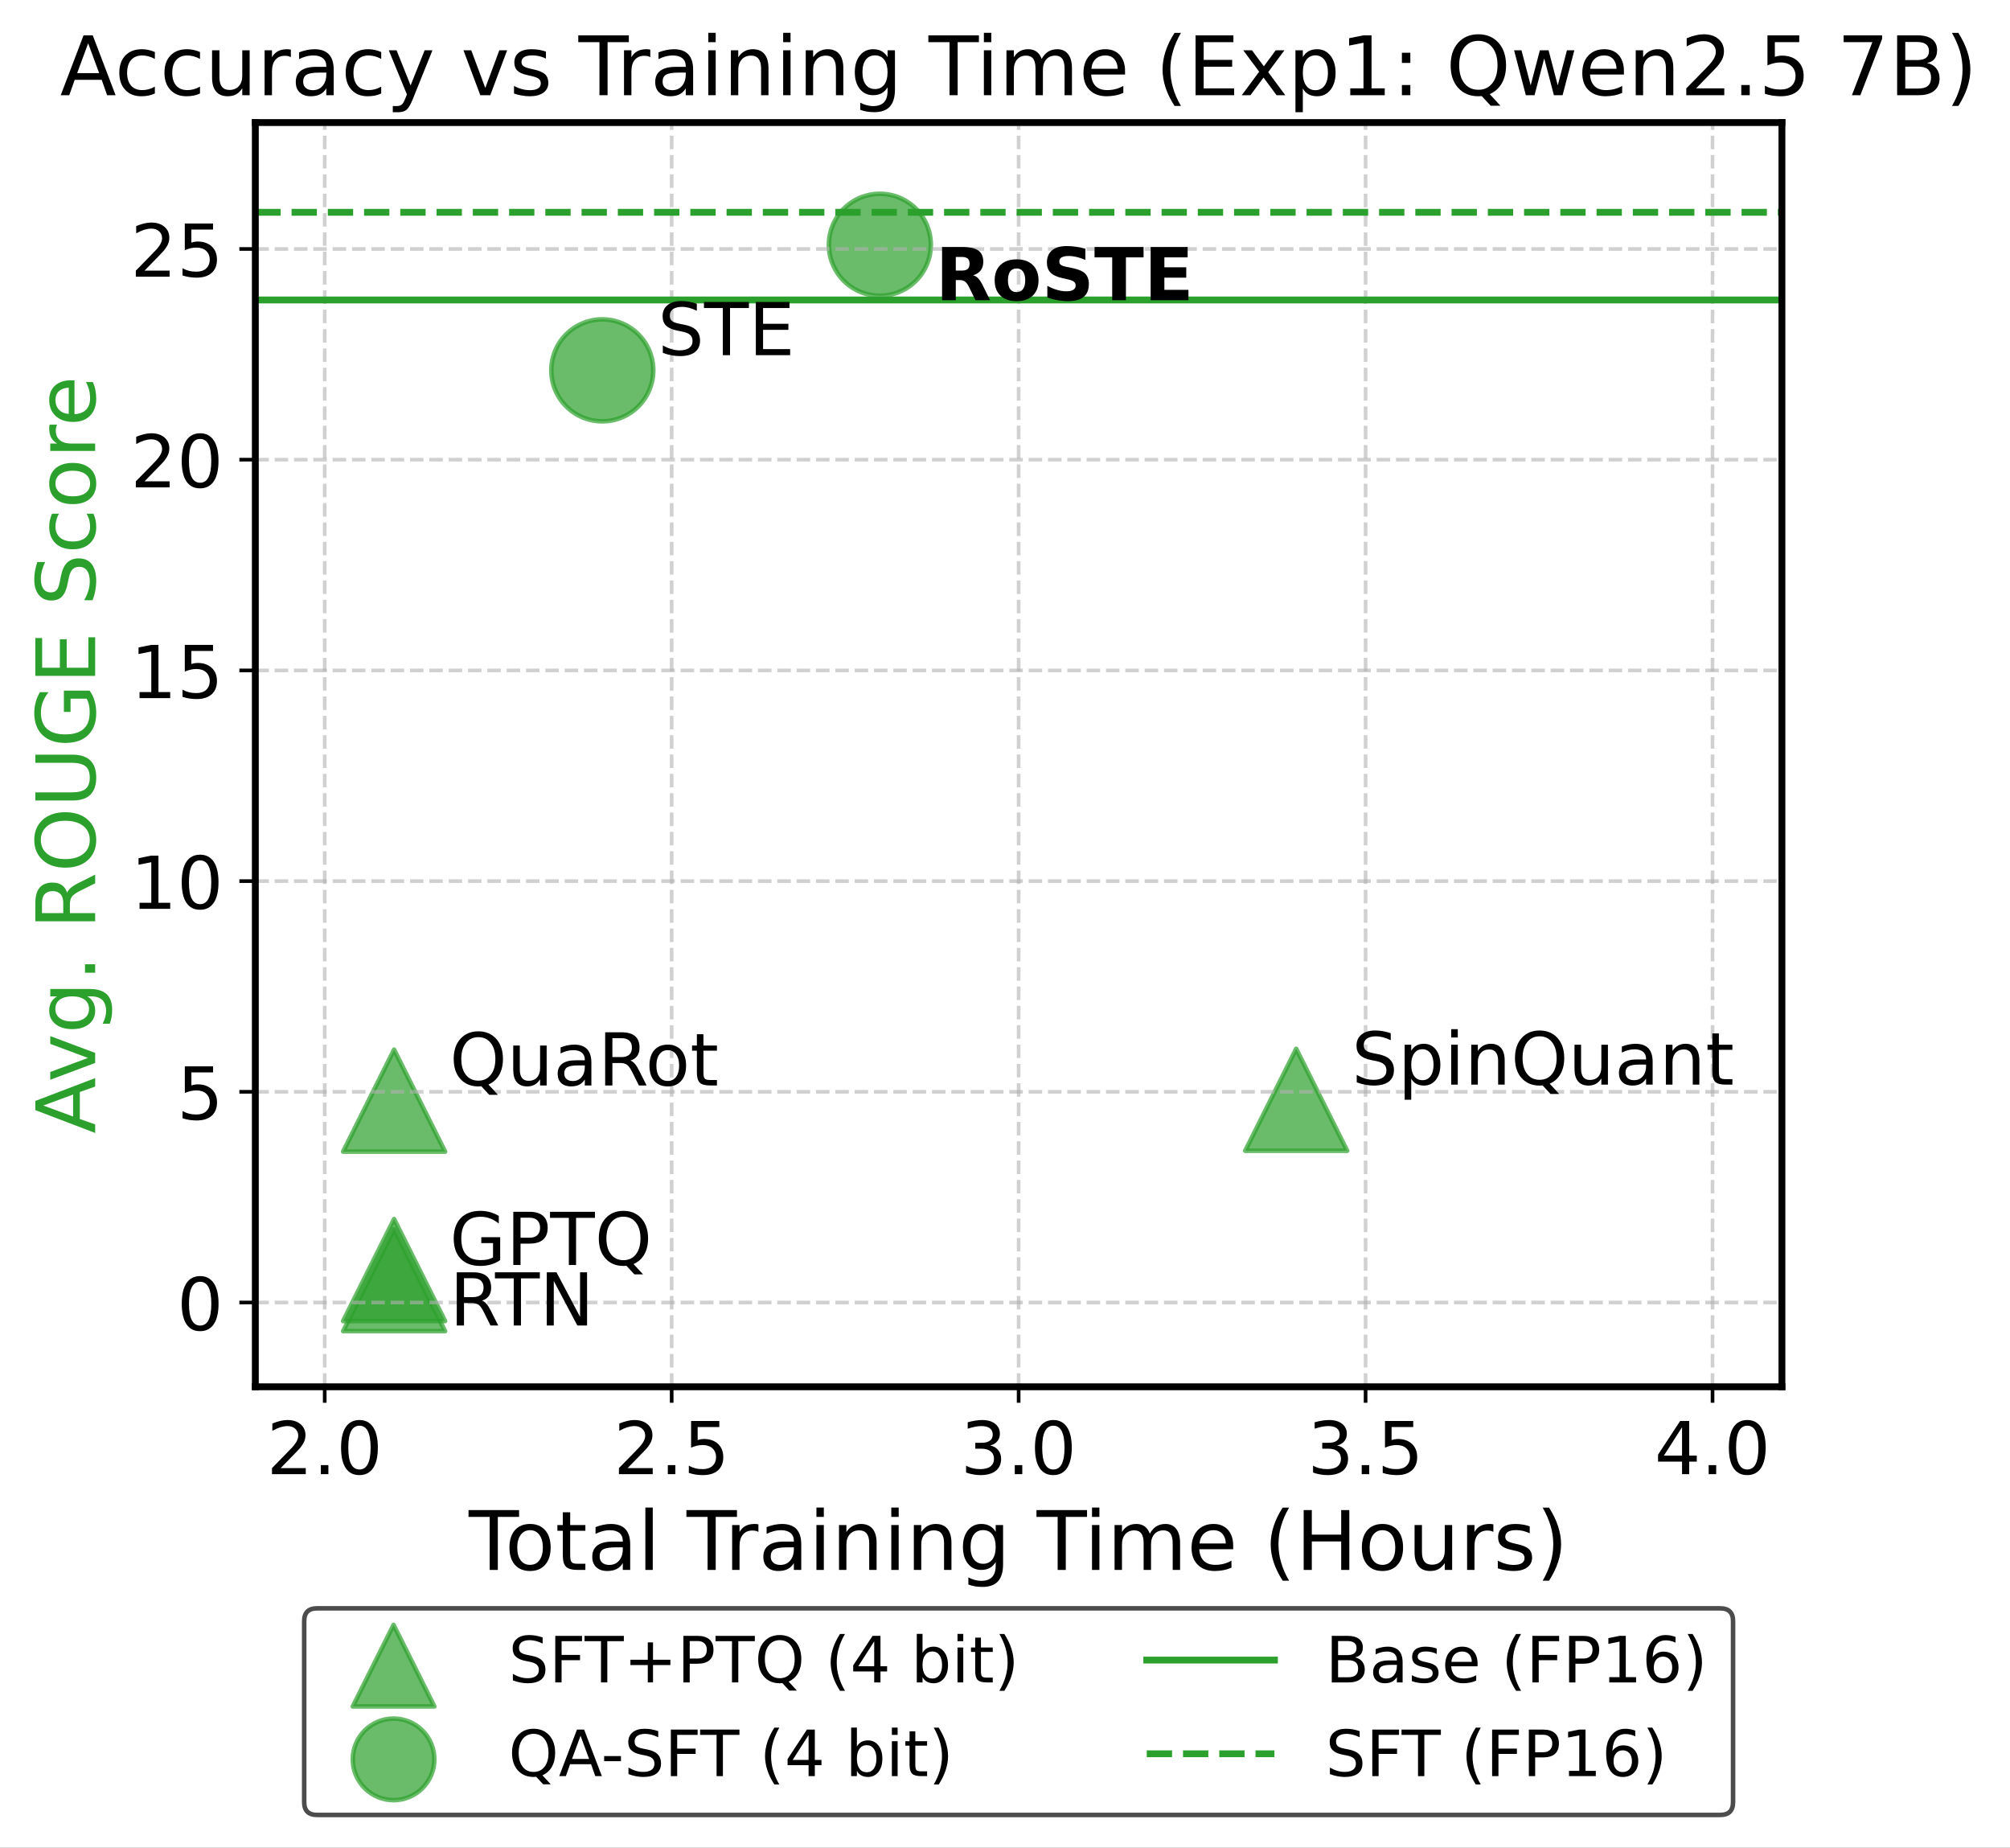 <svg xmlns="http://www.w3.org/2000/svg" xmlns:xlink="http://www.w3.org/1999/xlink" xmlns:inkscape="http://www.inkscape.org/namespaces/inkscape" version="1.1" width="440.816" height="405.146" viewBox="0 0 440.816 405.146">
<rect x="0" y="0" width="440.816" height="405.146" fill="#333333" stroke="none"/>
<defs>
<clipPath id="clip_0">
<path transform="matrix(1,0,0,-1,0,405.146)" d="M55.997 101.074H390.797V378.274H55.997Z"/>
</clipPath>
<clipPath id="clip_1">
<path transform="matrix(1,0,0,-1,0,405.146)" d="M55.997 101.074H390.797V378.274H55.997Z"/>
</clipPath>
<clipPath id="clip_2">
<path transform="matrix(1,0,0,-1,0,405.146)" d="M55.997 101.074H390.797V378.274H55.997Z"/>
</clipPath>
<clipPath id="clip_3">
<path transform="matrix(1,0,0,-1,0,405.146)" d="M55.997 101.074H390.797V378.274H55.997Z"/>
</clipPath>
<clipPath id="clip_4">
<path transform="matrix(1,0,0,-1,0,405.146)" d="M55.997 101.074H390.797V378.274H55.997Z"/>
</clipPath>
<clipPath id="clip_5">
<path transform="matrix(1,0,0,-1,0,405.146)" d="M55.997 101.074H390.797V378.274H55.997Z"/>
</clipPath>
<clipPath id="clip_6">
<path transform="matrix(1,0,0,-1,0,405.146)" d="M55.997 101.074H390.797V378.274H55.997Z"/>
</clipPath>
<g id="font_7_50">
<path transform="matrix(.001,0,0,.001,0,0)" d="M192 83H536V0H73V83C110 121 161 173 226 239 290 304 331 346 348 365 380 400 402 430 414 455 426 479 433 504 433 528 433 566 419 598 392 622 365 646 330 659 286 659 255 659 222 653 188 643 154 632 117 616 78 594V694C118 710 155 722 189 730 223 738 255 742 284 742 359 742 419 723 464 685 509 647 532 597 532 534 532 504 526 475 515 449 504 422 484 390 454 354 446 344 420 317 376 272 332 227 271 164 192 83Z"/>
</g>
<g id="font_7_46">
<path transform="matrix(.001,0,0,.001,0,0)" d="M107 124H210V0H107V124Z"/>
</g>
<g id="font_7_48">
<path transform="matrix(.001,0,0,.001,0,0)" d="M318 664C267 664 229 639 203 589 177 539 165 464 165 364 165 264 177 189 203 139 229 89 267 64 318 64 369 64 407 89 433 139 458 189 471 264 471 364 471 464 458 539 433 589 407 639 369 664 318 664ZM318 742C399 742 461 709 505 645 548 580 570 486 570 364 570 241 548 147 505 83 461 19 399-13 317-13 235-13 173 19 130 83 87 147 66 241 66 364 66 486 87 580 130 645 173 709 236 742 318 742Z"/>
</g>
<clipPath id="clip_8">
<path transform="matrix(1,0,0,-1,0,405.146)" d="M55.997 101.074H390.797V378.274H55.997Z"/>
</clipPath>
<g id="font_7_53">
<path transform="matrix(.001,0,0,.001,0,0)" d="M108 729H495V646H198V467C212 472 227 476 241 478 255 480 270 482 284 482 365 482 429 459 477 415 525 370 549 310 549 234 549 155 524 94 475 51 426 8 357-13 269-13 238-13 207-10 175-6 143-1 111 6 77 17V116C106 100 136 88 168 80 199 72 232 69 267 69 323 69 368 83 401 113 433 143 450 183 450 234 450 284 433 324 401 354 368 384 323 399 267 399 241 399 214 396 188 390 162 384 135 375 108 363V729Z"/>
</g>
<clipPath id="clip_9">
<path transform="matrix(1,0,0,-1,0,405.146)" d="M55.997 101.074H390.797V378.274H55.997Z"/>
</clipPath>
<g id="font_7_51">
<path transform="matrix(.001,0,0,.001,0,0)" d="M406 393C453 383 490 362 516 330 542 298 556 258 556 212 556 140 531 84 482 45 432 6 362-13 271-13 240-13 208-10 176-4 144 1 110 10 76 22V117C103 101 133 89 166 81 198 73 232 69 268 69 330 69 377 81 409 105 441 129 458 165 458 212 458 254 443 288 413 312 383 336 341 349 287 349H202V430H291C339 430 376 439 402 459 428 478 441 506 441 543 441 580 427 609 401 629 374 649 336 659 287 659 260 659 231 656 200 650 169 644 135 635 98 623V711C135 721 170 729 203 734 235 739 266 742 296 742 370 742 429 725 473 691 517 657 539 611 539 553 539 513 527 479 504 451 481 423 448 403 406 393Z"/>
</g>
<clipPath id="clip_10">
<path transform="matrix(1,0,0,-1,0,405.146)" d="M55.997 101.074H390.797V378.274H55.997Z"/>
</clipPath>
<clipPath id="clip_11">
<path transform="matrix(1,0,0,-1,0,405.146)" d="M55.997 101.074H390.797V378.274H55.997Z"/>
</clipPath>
<g id="font_7_52">
<path transform="matrix(.001,0,0,.001,0,0)" d="M378 643 129 254H378V643ZM352 729H476V254H580V172H476V0H378V172H49V267L352 729Z"/>
</g>
<g id="font_7_84">
<path transform="matrix(.001,0,0,.001,0,0)" d="M-2 729H614V646H355V0H256V646H-2V729Z"/>
</g>
<g id="font_7_111">
<path transform="matrix(.001,0,0,.001,0,0)" d="M306 484C258 484 220 465 192 427 164 389 150 338 150 273 150 207 163 156 191 118 219 80 257 62 306 62 354 62 392 80 420 118 448 156 462 207 462 273 462 337 448 389 420 427 392 465 354 484 306 484ZM306 560C384 560 445 534 490 484 534 433 557 363 557 273 557 183 534 113 490 63 445 12 384-13 306-13 227-13 165 12 121 63 77 113 55 183 55 273 55 363 77 433 121 484 165 534 227 560 306 560Z"/>
</g>
<g id="font_7_116">
<path transform="matrix(.001,0,0,.001,0,0)" d="M183 702V547H368V477H183V180C183 135 189 106 201 94 213 81 238 75 276 75H368V0H276C206 0 158 13 132 39 106 65 93 112 93 180V477H27V547H93V702H183Z"/>
</g>
<g id="font_7_97">
<path transform="matrix(.001,0,0,.001,0,0)" d="M343 275C270 275 220 266 192 250 164 233 150 205 150 165 150 133 160 107 181 89 202 70 231 61 267 61 317 61 357 78 387 114 417 149 432 196 432 255V275H343ZM522 312V0H432V83C411 49 385 25 355 10 325-5 287-13 243-13 187-13 142 2 109 33 76 64 60 106 60 159 60 220 80 266 122 298 163 329 224 345 306 345H432V354C432 395 418 427 391 450 364 472 326 484 277 484 245 484 215 480 185 472 155 464 127 453 100 439V522C132 534 164 544 195 550 226 556 256 560 286 560 365 560 424 539 463 498 502 457 522 395 522 312Z"/>
</g>
<g id="font_7_108">
<path transform="matrix(.001,0,0,.001,0,0)" d="M94 760H184V0H94V760Z"/>
</g>
<g id="font_7_32">
</g>
<g id="font_7_114">
<path transform="matrix(.001,0,0,.001,0,0)" d="M411 463C401 469 390 473 378 476 366 478 353 480 339 480 288 480 249 463 222 430 194 397 181 350 181 288V0H91V547H181V462C199 495 224 520 254 536 284 552 321 560 365 560 371 560 378 559 386 559 393 558 401 557 411 555V463Z"/>
</g>
<g id="font_7_105">
<path transform="matrix(.001,0,0,.001,0,0)" d="M94 547H184V0H94V547ZM94 760H184V646H94V760Z"/>
</g>
<g id="font_7_110">
<path transform="matrix(.001,0,0,.001,0,0)" d="M549 330V0H459V327C459 379 448 417 428 443 408 469 378 482 338 482 289 482 251 466 223 435 195 404 181 362 181 309V0H91V547H181V462C202 494 227 519 257 535 286 551 320 560 358 560 420 560 468 540 500 501 532 462 549 405 549 330Z"/>
</g>
<g id="font_7_103">
<path transform="matrix(.001,0,0,.001,0,0)" d="M454 280C454 344 440 395 414 431 387 467 349 485 301 485 253 485 215 467 188 431 161 395 148 344 148 280 148 215 161 165 188 129 215 93 253 75 301 75 349 75 387 93 414 129 440 165 454 215 454 280ZM544 68C544-24 523-93 482-139 440-184 377-207 292-207 260-207 231-204 203-200 175-195 147-188 121-178V-91C147-105 173-115 199-122 225-129 251-133 278-133 336-133 380-117 410-87 439-56 454-10 454 52V96C435 64 411 40 382 24 353 8 319 0 279 0 211 0 157 25 116 76 75 127 55 195 55 280 55 364 75 432 116 483 157 534 211 560 279 560 319 560 353 552 382 536 411 520 435 496 454 464V547H544V68Z"/>
</g>
<g id="font_7_109">
<path transform="matrix(.001,0,0,.001,0,0)" d="M520 442C542 482 569 511 600 531 631 550 668 560 711 560 767 560 811 540 842 500 873 460 889 403 889 330V0H799V327C799 379 789 418 771 444 752 469 724 482 686 482 639 482 602 466 575 435 548 404 535 362 535 309V0H445V327C445 379 435 418 417 444 398 469 369 482 331 482 285 482 248 466 221 435 194 404 181 362 181 309V0H91V547H181V462C201 495 226 520 255 536 283 552 317 560 357 560 397 560 430 550 458 530 486 510 506 480 520 442Z"/>
</g>
<g id="font_7_101">
<path transform="matrix(.001,0,0,.001,0,0)" d="M562 296V252H149C153 190 171 142 205 110 238 78 284 62 344 62 378 62 412 66 444 74 476 82 509 95 541 113V28C509 14 476 3 442-3 408-9 373-13 339-13 251-13 182 12 131 62 80 112 55 181 55 268 55 357 79 428 127 481 175 533 241 560 323 560 397 560 455 536 498 489 540 441 562 377 562 296ZM472 322C471 371 457 410 431 440 404 469 368 484 324 484 274 484 234 469 204 441 174 413 156 373 152 322H472Z"/>
</g>
<g id="font_7_40">
<path transform="matrix(.001,0,0,.001,0,0)" d="M310 759C266 683 234 609 213 536 191 463 181 389 181 314 181 238 191 164 213 91 234 17 266-56 310-131H232C183-54 146 20 122 94 98 168 86 241 86 314 86 386 98 459 122 533 146 607 182 682 232 759H310Z"/>
</g>
<g id="font_7_72">
<path transform="matrix(.001,0,0,.001,0,0)" d="M98 729H197V430H555V729H654V0H555V347H197V0H98V729Z"/>
</g>
<g id="font_7_117">
<path transform="matrix(.001,0,0,.001,0,0)" d="M85 216V547H175V219C175 167 185 129 205 103 225 77 255 64 296 64 344 64 383 79 411 110 439 141 453 183 453 237V547H543V0H453V84C431 50 405 26 377 10 348-5 315-13 277-13 214-13 166 6 134 45 101 83 85 140 85 216ZM311 560V560Z"/>
</g>
<g id="font_7_115">
<path transform="matrix(.001,0,0,.001,0,0)" d="M443 531V446C417 458 391 468 364 475 336 481 308 485 279 485 234 485 200 478 178 464 156 450 145 430 145 403 145 382 153 366 169 354 185 342 217 330 265 320L296 313C360 299 405 279 432 255 458 230 472 195 472 151 472 100 452 60 412 31 372 1 316-13 246-13 216-13 186-10 154-5 122 0 89 8 54 20V113C87 95 120 82 152 74 184 65 216 61 248 61 290 61 323 68 346 82 368 96 380 117 380 144 380 168 371 187 355 200 339 213 303 226 247 238L216 245C160 257 119 275 95 299 70 323 58 356 58 399 58 450 76 490 112 518 148 546 200 560 268 560 301 560 332 557 362 552 391 547 418 540 443 531Z"/>
</g>
<g id="font_7_41">
<path transform="matrix(.001,0,0,.001,0,0)" d="M80 759H158C206 682 243 607 267 533 291 459 304 386 304 314 304 241 291 168 267 94 243 20 206-54 158-131H80C123-56 155 17 177 91 198 164 209 238 209 314 209 389 198 463 177 536 155 609 123 683 80 759Z"/>
</g>
<clipPath id="clip_12">
<path transform="matrix(1,0,0,-1,0,405.146)" d="M55.997 101.074H390.797V378.274H55.997Z"/>
</clipPath>
<clipPath id="clip_13">
<path transform="matrix(1,0,0,-1,0,405.146)" d="M55.997 101.074H390.797V378.274H55.997Z"/>
</clipPath>
<clipPath id="clip_14">
<path transform="matrix(1,0,0,-1,0,405.146)" d="M55.997 101.074H390.797V378.274H55.997Z"/>
</clipPath>
<g id="font_7_49">
<path transform="matrix(.001,0,0,.001,0,0)" d="M124 83H285V639L110 604V694L284 729H383V83H544V0H124V83Z"/>
</g>
<clipPath id="clip_15">
<path transform="matrix(1,0,0,-1,0,405.146)" d="M55.997 101.074H390.797V378.274H55.997Z"/>
</clipPath>
<clipPath id="clip_16">
<path transform="matrix(1,0,0,-1,0,405.146)" d="M55.997 101.074H390.797V378.274H55.997Z"/>
</clipPath>
<clipPath id="clip_17">
<path transform="matrix(1,0,0,-1,0,405.146)" d="M55.997 101.074H390.797V378.274H55.997Z"/>
</clipPath>
<g id="font_7_65">
<path transform="matrix(.001,0,0,.001,0,0)" d="M342 632 208 269H476L342 632ZM286 729H398L676 0H573L507 187H178L112 0H8L286 729Z"/>
</g>
<g id="font_7_118">
<path transform="matrix(.001,0,0,.001,0,0)" d="M30 547H125L296 88 467 547H562L357 0H235L30 547Z"/>
</g>
<g id="font_7_82">
<path transform="matrix(.001,0,0,.001,0,0)" d="M444 342C465 334 486 319 506 296 526 272 546 240 566 199L666 0H560L467 187C443 235 419 268 397 284 374 300 343 308 304 308H197V0H98V729H321C404 729 466 711 507 677 548 642 569 589 569 519 569 473 558 434 537 404 515 374 484 353 444 342ZM197 648V389H321C368 389 404 400 428 422 452 444 465 476 465 519 465 561 452 593 428 615 404 637 368 648 321 648H197Z"/>
</g>
<g id="font_7_79">
<path transform="matrix(.001,0,0,.001,0,0)" d="M394 662C322 662 265 635 223 582 181 528 160 456 160 364 160 272 181 199 223 146 265 92 322 66 394 66 465 66 522 92 564 146 606 199 627 272 627 364 627 456 606 528 564 582 522 635 465 662 394 662ZM394 742C496 742 577 707 639 639 700 571 731 479 731 364 731 248 700 157 639 89 577 21 496-13 394-13 291-13 209 21 148 89 86 157 56 248 56 364 56 479 86 571 148 639 209 707 291 742 394 742Z"/>
</g>
<g id="font_7_85">
<path transform="matrix(.001,0,0,.001,0,0)" d="M87 729H186V286C186 208 200 151 228 117 256 83 302 66 366 66 429 66 475 83 503 117 531 151 546 208 546 286V729H645V274C645 178 621 107 574 59 527 11 458-13 366-13 274-13 204 11 157 59 110 107 87 178 87 274V729Z"/>
</g>
<g id="font_7_71">
<path transform="matrix(.001,0,0,.001,0,0)" d="M595 104V300H434V381H693V68C655 40 613 20 567 7 521-6 472-13 420-13 306-13 216 20 152 86 88 152 56 245 56 364 56 482 88 575 152 642 216 708 306 742 420 742 467 742 512 736 555 724 598 712 638 695 674 673V568C637 598 598 621 557 637 516 653 473 661 428 661 338 661 271 636 227 586 182 536 160 462 160 364 160 265 182 191 227 141 271 91 338 67 428 67 462 67 493 70 521 76 549 82 573 91 595 104Z"/>
</g>
<g id="font_7_69">
<path transform="matrix(.001,0,0,.001,0,0)" d="M98 729H559V646H197V430H544V347H197V83H568V0H98V729Z"/>
</g>
<g id="font_7_83">
<path transform="matrix(.001,0,0,.001,0,0)" d="M535 705V609C497 627 462 640 429 649 395 657 363 662 333 662 279 662 237 651 208 631 179 610 165 580 165 542 165 510 174 485 194 469 213 452 250 439 304 429L364 417C437 403 491 378 526 343 561 307 579 260 579 201 579 130 555 77 508 41 460 5 391-13 300-13 265-13 228-9 189-2 150 5 110 16 69 32V134C109 111 148 94 186 83 224 71 262 66 300 66 356 66 399 77 430 99 460 121 476 152 476 194 476 230 465 258 443 278 421 298 385 313 335 323L275 335C201 349 148 372 115 404 82 435 66 478 66 534 66 598 88 649 134 686 179 723 242 742 322 742 356 742 390 739 426 733 461 727 497 717 535 705Z"/>
</g>
<g id="font_7_99">
<path transform="matrix(.001,0,0,.001,0,0)" d="M488 526V442C462 456 437 466 411 473 385 480 360 484 334 484 276 484 230 465 198 428 166 391 150 339 150 273 150 206 166 154 198 117 230 80 276 62 334 62 360 62 385 65 411 72 437 79 462 90 488 104V21C462 9 436 0 410-5 383-10 354-13 324-13 242-13 176 12 128 64 79 115 55 185 55 273 55 362 79 432 128 483 177 534 244 560 330 560 358 560 385 557 411 551 437 545 463 537 488 526Z"/>
</g>
<clipPath id="clip_18">
<path transform="matrix(1,0,0,-1,0,405.146)" d="M55.997 101.074H390.797V378.274H55.997Z"/>
</clipPath>
<clipPath id="clip_19">
<path transform="matrix(1,0,0,-1,0,405.146)" d="M55.997 101.074H390.797V378.274H55.997Z"/>
</clipPath>
<g id="font_7_78">
<path transform="matrix(.001,0,0,.001,0,0)" d="M98 729H231L554 119V729H650V0H517L194 610V0H98V729Z"/>
</g>
<g id="font_7_80">
<path transform="matrix(.001,0,0,.001,0,0)" d="M197 648V374H321C367 374 402 385 427 409 452 433 465 467 465 511 465 555 452 588 427 612 402 636 367 648 321 648H197ZM98 729H321C402 729 464 710 506 673 548 636 569 582 569 511 569 439 548 384 506 348 464 311 402 293 321 293H197V0H98V729Z"/>
</g>
<g id="font_7_81">
<path transform="matrix(.001,0,0,.001,0,0)" d="M394 662C322 662 265 635 223 582 181 528 160 456 160 364 160 272 181 199 223 146 265 92 322 66 394 66 465 66 522 92 564 146 606 199 627 272 627 364 627 456 606 528 564 582 522 635 465 662 394 662ZM532 13 662-128H543L435-11C424-11 416-12 410-12 404-12 399-13 394-13 291-13 209 21 148 89 86 157 56 248 56 364 56 479 86 571 148 639 209 707 291 742 394 742 496 742 577 707 639 639 700 571 731 479 731 364 731 279 714 206 680 146 646 86 596 41 532 13Z"/>
</g>
<g id="font_7_112">
<path transform="matrix(.001,0,0,.001,0,0)" d="M181 82V-207H91V547H181V464C199 496 223 520 252 536 281 552 316 560 356 560 422 560 476 533 518 481 559 428 580 359 580 273 580 187 559 117 518 65 476 13 422-13 356-13 316-13 281-5 252 10 223 25 199 49 181 82ZM487 273C487 339 473 390 446 428 418 466 381 485 334 485 286 485 249 466 222 428 194 390 181 339 181 273 181 207 194 155 222 117 249 79 286 61 334 61 381 61 418 79 446 117 473 155 487 207 487 273Z"/>
</g>
<g id="font_20_82">
<path transform="matrix(.001,0,0,.001,0,0)" d="M359 406C398 406 426 413 443 428 460 442 469 466 469 500 469 533 460 557 443 571 426 585 398 593 359 593H280V406H359ZM280 276V0H92V729H379C475 729 545 712 590 680 634 648 657 597 657 528 657 480 645 440 622 409 598 378 563 355 517 341 543 335 566 321 586 301 606 280 627 249 648 207L750 0H550L461 181C443 217 424 242 406 256 388 269 363 276 333 276H280Z"/>
</g>
<g id="font_20_111">
<path transform="matrix(.001,0,0,.001,0,0)" d="M344 435C305 435 275 421 255 393 235 365 225 325 225 273 225 220 235 180 255 152 275 124 305 111 344 111 382 111 411 124 431 152 451 180 462 220 462 273 462 325 451 365 431 393 411 421 382 435 344 435ZM344 560C438 560 511 534 564 484 617 433 644 363 644 273 644 183 617 112 564 62 511 12 438-13 344-13 250-13 176 12 123 62 69 112 43 183 43 273 43 363 69 433 123 484 176 534 250 560 344 560Z"/>
</g>
<g id="font_20_83">
<path transform="matrix(.001,0,0,.001,0,0)" d="M599 706V552C559 570 520 583 482 592 444 601 408 606 374 606 329 606 296 599 274 587 252 575 242 556 242 530 242 510 249 494 264 484 278 473 305 464 343 456L423 440C503 424 561 399 595 366 629 332 647 285 647 224 647 144 623 84 575 45 527 6 455-13 357-13 311-13 264-8 218 0 171 8 124 20 78 38V197C124 172 169 153 213 141 256 128 298 122 339 122 379 122 411 128 433 142 455 156 466 175 466 201 466 223 458 241 443 253 428 265 399 277 355 287L282 303C209 319 156 344 122 378 88 412 72 458 72 516 72 588 95 644 142 683 188 722 256 742 344 742 384 742 425 739 467 733 509 727 553 718 599 706Z"/>
</g>
<g id="font_20_84">
<path transform="matrix(.001,0,0,.001,0,0)" d="M5 729H677V587H435V0H247V587H5V729Z"/>
</g>
<g id="font_20_69">
<path transform="matrix(.001,0,0,.001,0,0)" d="M92 729H599V587H280V451H580V309H280V142H610V0H92V729Z"/>
</g>
<g id="font_7_121">
<path transform="matrix(.001,0,0,.001,0,0)" d="M322-50C296-114 271-157 247-177 223-197 191-207 151-207H79V-132H132C156-132 175-126 189-114 203-102 218-75 235-31L251 9 30 547H125L296 119 467 547H562L322-50Z"/>
</g>
<g id="font_7_120">
<path transform="matrix(.001,0,0,.001,0,0)" d="M549 547 351 281 559 0H453L294 215 135 0H29L241 286 47 547H153L298 352 443 547H549Z"/>
</g>
<g id="font_7_58">
<path transform="matrix(.001,0,0,.001,0,0)" d="M117 124H220V0H117V124ZM117 517H220V393H117V517Z"/>
</g>
<g id="font_7_119">
<path transform="matrix(.001,0,0,.001,0,0)" d="M42 547H132L244 120 356 547H462L574 120 686 547H776L633 0H527L409 448 291 0H185L42 547Z"/>
</g>
<g id="font_7_55">
<path transform="matrix(.001,0,0,.001,0,0)" d="M82 729H551V687L286 0H183L432 646H82V729Z"/>
</g>
<g id="font_7_66">
<path transform="matrix(.001,0,0,.001,0,0)" d="M197 348V81H355C408 81 447 92 473 114 498 136 511 169 511 215 511 260 498 293 473 315 447 337 408 348 355 348H197ZM197 648V428H343C391 428 426 437 450 455 474 473 486 500 486 538 486 574 474 602 450 620 426 638 391 648 343 648H197ZM98 729H350C425 729 483 713 524 682 564 650 585 606 585 549 585 504 574 468 553 442 532 416 502 399 462 393 510 382 548 360 575 327 601 294 615 253 615 204 615 138 592 88 548 53 504 17 441 0 360 0H98V729Z"/>
</g>
<g id="font_7_70">
<path transform="matrix(.001,0,0,.001,0,0)" d="M98 729H517V646H197V431H486V348H197V0H98V729Z"/>
</g>
<g id="font_7_43">
<path transform="matrix(.001,0,0,.001,0,0)" d="M460 627V355H732V272H460V0H378V272H106V355H378V627H460Z"/>
</g>
<g id="font_7_98">
<path transform="matrix(.001,0,0,.001,0,0)" d="M487 273C487 339 473 390 446 428 418 466 381 485 334 485 286 485 249 466 222 428 194 390 181 339 181 273 181 207 194 155 222 117 249 79 286 61 334 61 381 61 418 79 446 117 473 155 487 207 487 273ZM181 464C199 496 223 520 252 536 281 552 316 560 356 560 422 560 476 533 518 481 559 428 580 359 580 273 580 187 559 117 518 65 476 13 422-13 356-13 316-13 281-5 252 10 223 25 199 49 181 82V0H91V760H181V464Z"/>
</g>
<g id="font_7_45">
<path transform="matrix(.001,0,0,.001,0,0)" d="M49 314H312V234H49V314Z"/>
</g>
<g id="font_7_54">
<path transform="matrix(.001,0,0,.001,0,0)" d="M330 404C286 404 251 388 225 358 199 328 186 286 186 234 186 181 199 139 225 109 251 79 286 64 330 64 374 64 409 79 435 109 461 139 474 181 474 234 474 286 461 328 435 358 409 388 374 404 330 404ZM526 713V623C501 635 476 644 451 650 425 656 400 659 376 659 310 659 260 637 226 593 192 549 172 482 168 394 187 422 211 444 240 459 269 474 301 482 336 482 409 482 467 459 509 415 551 371 573 310 573 234 573 159 550 99 506 54 462 9 403-13 330-13 246-13 181 19 137 83 92 147 70 241 70 364 70 479 97 571 152 639 206 707 280 742 372 742 396 742 421 739 447 735 472 730 498 723 526 713Z"/>
</g>
</defs>
<path transform="matrix(1,0,0,-1,0,405.146)" d="M0 0H440.816V405.146H0Z" fill="#ffffff"/>
<path transform="matrix(1,0,0,-1,0,405.146)" d="M55.997 101.074H390.797V378.274H55.997Z" fill="#ffffff"/>
<g clip-path="url(#clip_0)">
<g>
<path transform="matrix(1,0,0,-1,0,405.146)" d="M86.433 137.849 75.253 115.488H97.614Z" fill="#2ca02c" fill-opacity=".7"/>
<path transform="matrix(1,0,0,-1,0,405.146)" stroke-width="1" stroke-linecap="butt" stroke-linejoin="round" fill="none" stroke="#2ca02c" stroke-opacity=".7" d="M86.433 137.849 75.253 115.488H97.614Z"/>
</g>
</g>
<g clip-path="url(#clip_1)">
<g>
<path transform="matrix(1,0,0,-1,0,405.146)" d="M86.433 135.631 75.253 113.271H97.614Z" fill="#2ca02c" fill-opacity=".7"/>
<path transform="matrix(1,0,0,-1,0,405.146)" stroke-width="1" stroke-linecap="butt" stroke-linejoin="round" fill="none" stroke="#2ca02c" stroke-opacity=".7" d="M86.433 135.631 75.253 113.271H97.614Z"/>
</g>
</g>
<g clip-path="url(#clip_2)">
<g>
<path transform="matrix(1,0,0,-1,0,405.146)" d="M86.433 174.994 75.253 152.633H97.614Z" fill="#2ca02c" fill-opacity=".7"/>
<path transform="matrix(1,0,0,-1,0,405.146)" stroke-width="1" stroke-linecap="butt" stroke-linejoin="round" fill="none" stroke="#2ca02c" stroke-opacity=".7" d="M86.433 174.994 75.253 152.633H97.614Z"/>
</g>
</g>
<g clip-path="url(#clip_3)">
<g>
<path transform="matrix(1,0,0,-1,0,405.146)" d="M284.27 175.179 273.089 152.818H295.45Z" fill="#2ca02c" fill-opacity=".7"/>
<path transform="matrix(1,0,0,-1,0,405.146)" stroke-width="1" stroke-linecap="butt" stroke-linejoin="round" fill="none" stroke="#2ca02c" stroke-opacity=".7" d="M284.27 175.179 273.089 152.818H295.45Z"/>
</g>
</g>
<g clip-path="url(#clip_4)">
<g>
<path transform="matrix(1,0,0,-1,0,405.146)" d="M132.088 312.762C135.053 312.762 137.897 313.94 139.993 316.037 142.09 318.133 143.268 320.977 143.268 323.943 143.268 326.908 142.09 329.752 139.993 331.848 137.897 333.945 135.053 335.123 132.088 335.123 129.123 335.123 126.279 333.945 124.182 331.848 122.085 329.752 120.907 326.908 120.907 323.943 120.907 320.977 122.085 318.133 124.182 316.037 126.279 313.94 129.123 312.762 132.088 312.762Z" fill="#2ca02c" fill-opacity=".7"/>
<path transform="matrix(1,0,0,-1,0,405.146)" stroke-width="1" stroke-linecap="butt" stroke-linejoin="round" fill="none" stroke="#2ca02c" stroke-opacity=".7" d="M132.088 312.762C135.053 312.762 137.897 313.94 139.993 316.037 142.09 318.133 143.268 320.977 143.268 323.943 143.268 326.908 142.09 329.752 139.993 331.848 137.897 333.945 135.053 335.123 132.088 335.123 129.123 335.123 126.279 333.945 124.182 331.848 122.085 329.752 120.907 326.908 120.907 323.943 120.907 320.977 122.085 318.133 124.182 316.037 126.279 313.94 129.123 312.762 132.088 312.762Z"/>
</g>
</g>
<g clip-path="url(#clip_5)">
<g>
<path transform="matrix(1,0,0,-1,0,405.146)" d="M192.961 340.297C195.926 340.297 198.77 341.475 200.866 343.572 202.963 345.669 204.141 348.513 204.141 351.478 204.141 354.443 202.963 357.287 200.866 359.383 198.77 361.48 195.926 362.658 192.961 362.658 189.995 362.658 187.151 361.48 185.055 359.383 182.958 357.287 181.78 354.443 181.78 351.478 181.78 348.513 182.958 345.669 185.055 343.572 187.151 341.475 189.995 340.297 192.961 340.297Z" fill="#2ca02c" fill-opacity=".7"/>
<path transform="matrix(1,0,0,-1,0,405.146)" stroke-width="1" stroke-linecap="butt" stroke-linejoin="round" fill="none" stroke="#2ca02c" stroke-opacity=".7" d="M192.961 340.297C195.926 340.297 198.77 341.475 200.866 343.572 202.963 345.669 204.141 348.513 204.141 351.478 204.141 354.443 202.963 357.287 200.866 359.383 198.77 361.48 195.926 362.658 192.961 362.658 189.995 362.658 187.151 361.48 185.055 359.383 182.958 357.287 181.78 354.443 181.78 351.478 181.78 348.513 182.958 345.669 185.055 343.572 187.151 341.475 189.995 340.297 192.961 340.297Z"/>
</g>
</g>
<g clip-path="url(#clip_6)">
<path transform="matrix(1,0,0,-1,0,405.146)" stroke-width=".8" stroke-linecap="butt" stroke-dasharray="2.96,1.28" stroke-linejoin="round" fill="none" stroke="#b0b0b0" stroke-opacity=".6" d="M71.215 101.074V378.274"/>
</g>
<path transform="matrix(1,0,0,-1,0,405.146)" d="M71.215 101.074V97.574"/>
<path transform="matrix(1,0,0,-1,0,405.146)" stroke-width=".8" stroke-linecap="butt" stroke-linejoin="round" fill="none" stroke="#000000" d="M71.215 101.074V97.574"/>
<use data-text="2" xlink:href="#font_7_50" transform="matrix(16,0,0,-16,58.481,323.228)"/>
<use data-text="." xlink:href="#font_7_46" transform="matrix(16,0,0,-16,68.657,323.228)"/>
<use data-text="0" xlink:href="#font_7_48" transform="matrix(16,0,0,-16,73.745,323.228)"/>
<g clip-path="url(#clip_8)">
<path transform="matrix(1,0,0,-1,0,405.146)" stroke-width=".8" stroke-linecap="butt" stroke-dasharray="2.96,1.28" stroke-linejoin="round" fill="none" stroke="#b0b0b0" stroke-opacity=".6" d="M147.306 101.074V378.274"/>
</g>
<path transform="matrix(1,0,0,-1,0,405.146)" d="M147.306 101.074V97.574"/>
<path transform="matrix(1,0,0,-1,0,405.146)" stroke-width=".8" stroke-linecap="butt" stroke-linejoin="round" fill="none" stroke="#000000" d="M147.306 101.074V97.574"/>
<use data-text="2" xlink:href="#font_7_50" transform="matrix(16,0,0,-16,134.572,323.228)"/>
<use data-text="." xlink:href="#font_7_46" transform="matrix(16,0,0,-16,144.748,323.228)"/>
<use data-text="5" xlink:href="#font_7_53" transform="matrix(16,0,0,-16,149.836,323.228)"/>
<g clip-path="url(#clip_9)">
<path transform="matrix(1,0,0,-1,0,405.146)" stroke-width=".8" stroke-linecap="butt" stroke-dasharray="2.96,1.28" stroke-linejoin="round" fill="none" stroke="#b0b0b0" stroke-opacity=".6" d="M223.397 101.074V378.274"/>
</g>
<path transform="matrix(1,0,0,-1,0,405.146)" d="M223.397 101.074V97.574"/>
<path transform="matrix(1,0,0,-1,0,405.146)" stroke-width=".8" stroke-linecap="butt" stroke-linejoin="round" fill="none" stroke="#000000" d="M223.397 101.074V97.574"/>
<use data-text="3" xlink:href="#font_7_51" transform="matrix(16,0,0,-16,210.662,323.228)"/>
<use data-text="." xlink:href="#font_7_46" transform="matrix(16,0,0,-16,220.839,323.228)"/>
<use data-text="0" xlink:href="#font_7_48" transform="matrix(16,0,0,-16,225.927,323.228)"/>
<g clip-path="url(#clip_10)">
<path transform="matrix(1,0,0,-1,0,405.146)" stroke-width=".8" stroke-linecap="butt" stroke-dasharray="2.96,1.28" stroke-linejoin="round" fill="none" stroke="#b0b0b0" stroke-opacity=".6" d="M299.488 101.074V378.274"/>
</g>
<path transform="matrix(1,0,0,-1,0,405.146)" d="M299.488 101.074V97.574"/>
<path transform="matrix(1,0,0,-1,0,405.146)" stroke-width=".8" stroke-linecap="butt" stroke-linejoin="round" fill="none" stroke="#000000" d="M299.488 101.074V97.574"/>
<use data-text="3" xlink:href="#font_7_51" transform="matrix(16,0,0,-16,286.753,323.228)"/>
<use data-text="." xlink:href="#font_7_46" transform="matrix(16,0,0,-16,296.929,323.228)"/>
<use data-text="5" xlink:href="#font_7_53" transform="matrix(16,0,0,-16,302.017,323.228)"/>
<g clip-path="url(#clip_11)">
<path transform="matrix(1,0,0,-1,0,405.146)" stroke-width=".8" stroke-linecap="butt" stroke-dasharray="2.96,1.28" stroke-linejoin="round" fill="none" stroke="#b0b0b0" stroke-opacity=".6" d="M375.579 101.074V378.274"/>
</g>
<path transform="matrix(1,0,0,-1,0,405.146)" d="M375.579 101.074V97.574"/>
<path transform="matrix(1,0,0,-1,0,405.146)" stroke-width=".8" stroke-linecap="butt" stroke-linejoin="round" fill="none" stroke="#000000" d="M375.579 101.074V97.574"/>
<use data-text="4" xlink:href="#font_7_52" transform="matrix(16,0,0,-16,362.844,323.228)"/>
<use data-text="." xlink:href="#font_7_46" transform="matrix(16,0,0,-16,373.02,323.228)"/>
<use data-text="0" xlink:href="#font_7_48" transform="matrix(16,0,0,-16,378.108,323.228)"/>
<use data-text="T" xlink:href="#font_7_84" transform="matrix(18,0,0,-18,102.787,344.228)"/>
<use data-text="o" xlink:href="#font_7_111" transform="matrix(18,0,0,-18,110.739,344.228)"/>
<use data-text="t" xlink:href="#font_7_116" transform="matrix(18,0,0,-18,121.755,344.228)"/>
<use data-text="a" xlink:href="#font_7_97" transform="matrix(18,0,0,-18,128.811,344.228)"/>
<use data-text="l" xlink:href="#font_7_108" transform="matrix(18,0,0,-18,139.845,344.228)"/>
<use data-text=" " xlink:href="#font_7_32" transform="matrix(18,0,0,-18,144.849,344.228)"/>
<use data-text="T" xlink:href="#font_7_84" transform="matrix(18,0,0,-18,150.573,344.228)"/>
<use data-text="r" xlink:href="#font_7_114" transform="matrix(18,0,0,-18,158.93,344.228)"/>
<use data-text="a" xlink:href="#font_7_97" transform="matrix(18,0,0,-18,166.328,344.228)"/>
<use data-text="i" xlink:href="#font_7_105" transform="matrix(18,0,0,-18,177.362,344.228)"/>
<use data-text="n" xlink:href="#font_7_110" transform="matrix(18,0,0,-18,182.366,344.228)"/>
<use data-text="i" xlink:href="#font_7_105" transform="matrix(18,0,0,-18,193.778,344.228)"/>
<use data-text="n" xlink:href="#font_7_110" transform="matrix(18,0,0,-18,198.782,344.228)"/>
<use data-text="g" xlink:href="#font_7_103" transform="matrix(18,0,0,-18,210.194,344.228)"/>
<use data-text=" " xlink:href="#font_7_32" transform="matrix(18,0,0,-18,221.624,344.228)"/>
<use data-text="T" xlink:href="#font_7_84" transform="matrix(18,0,0,-18,227.348,344.228)"/>
<use data-text="i" xlink:href="#font_7_105" transform="matrix(18,0,0,-18,237.799,344.228)"/>
<use data-text="m" xlink:href="#font_7_109" transform="matrix(18,0,0,-18,242.803,344.228)"/>
<use data-text="e" xlink:href="#font_7_101" transform="matrix(18,0,0,-18,260.335,344.228)"/>
<use data-text=" " xlink:href="#font_7_32" transform="matrix(18,0,0,-18,271.405,344.228)"/>
<use data-text="(" xlink:href="#font_7_40" transform="matrix(18,0,0,-18,277.129,344.228)"/>
<use data-text="H" xlink:href="#font_7_72" transform="matrix(18,0,0,-18,284.149,344.228)"/>
<use data-text="o" xlink:href="#font_7_111" transform="matrix(18,0,0,-18,297.685,344.228)"/>
<use data-text="u" xlink:href="#font_7_117" transform="matrix(18,0,0,-18,308.701,344.228)"/>
<use data-text="r" xlink:href="#font_7_114" transform="matrix(18,0,0,-18,320.113,344.228)"/>
<use data-text="s" xlink:href="#font_7_115" transform="matrix(18,0,0,-18,327.511,344.228)"/>
<use data-text=")" xlink:href="#font_7_41" transform="matrix(18,0,0,-18,336.889,344.228)"/>
<g clip-path="url(#clip_12)">
<path transform="matrix(1,0,0,-1,0,405.146)" stroke-width=".8" stroke-linecap="butt" stroke-dasharray="2.96,1.28" stroke-linejoin="round" fill="none" stroke="#b0b0b0" stroke-opacity=".6" d="M55.997 119.554H390.797"/>
</g>
<path transform="matrix(1,0,0,-1,0,405.146)" d="M55.997 119.554H52.497"/>
<path transform="matrix(1,0,0,-1,0,405.146)" stroke-width=".8" stroke-linecap="butt" stroke-linejoin="round" fill="none" stroke="#000000" d="M55.997 119.554H52.497"/>
<use data-text="0" xlink:href="#font_7_48" transform="matrix(16,0,0,-16,38.809,291.67)"/>
<g clip-path="url(#clip_13)">
<path transform="matrix(1,0,0,-1,0,405.146)" stroke-width=".8" stroke-linecap="butt" stroke-dasharray="2.96,1.28" stroke-linejoin="round" fill="none" stroke="#b0b0b0" stroke-opacity=".6" d="M55.997 165.754H390.797"/>
</g>
<path transform="matrix(1,0,0,-1,0,405.146)" d="M55.997 165.754H52.497"/>
<path transform="matrix(1,0,0,-1,0,405.146)" stroke-width=".8" stroke-linecap="butt" stroke-linejoin="round" fill="none" stroke="#000000" d="M55.997 165.754H52.497"/>
<use data-text="5" xlink:href="#font_7_53" transform="matrix(16,0,0,-16,38.809,245.47)"/>
<g clip-path="url(#clip_14)">
<path transform="matrix(1,0,0,-1,0,405.146)" stroke-width=".8" stroke-linecap="butt" stroke-dasharray="2.96,1.28" stroke-linejoin="round" fill="none" stroke="#b0b0b0" stroke-opacity=".6" d="M55.997 211.954H390.797"/>
</g>
<path transform="matrix(1,0,0,-1,0,405.146)" d="M55.997 211.954H52.497"/>
<path transform="matrix(1,0,0,-1,0,405.146)" stroke-width=".8" stroke-linecap="butt" stroke-linejoin="round" fill="none" stroke="#000000" d="M55.997 211.954H52.497"/>
<use data-text="1" xlink:href="#font_7_49" transform="matrix(16,0,0,-16,28.622,199.27)"/>
<use data-text="0" xlink:href="#font_7_48" transform="matrix(16,0,0,-16,38.798,199.27)"/>
<g clip-path="url(#clip_15)">
<path transform="matrix(1,0,0,-1,0,405.146)" stroke-width=".8" stroke-linecap="butt" stroke-dasharray="2.96,1.28" stroke-linejoin="round" fill="none" stroke="#b0b0b0" stroke-opacity=".6" d="M55.997 258.154H390.797"/>
</g>
<path transform="matrix(1,0,0,-1,0,405.146)" d="M55.997 258.154H52.497"/>
<path transform="matrix(1,0,0,-1,0,405.146)" stroke-width=".8" stroke-linecap="butt" stroke-linejoin="round" fill="none" stroke="#000000" d="M55.997 258.154H52.497"/>
<use data-text="1" xlink:href="#font_7_49" transform="matrix(16,0,0,-16,28.622,153.07)"/>
<use data-text="5" xlink:href="#font_7_53" transform="matrix(16,0,0,-16,38.798,153.07)"/>
<g clip-path="url(#clip_16)">
<path transform="matrix(1,0,0,-1,0,405.146)" stroke-width=".8" stroke-linecap="butt" stroke-dasharray="2.96,1.28" stroke-linejoin="round" fill="none" stroke="#b0b0b0" stroke-opacity=".6" d="M55.997 304.354H390.797"/>
</g>
<path transform="matrix(1,0,0,-1,0,405.146)" d="M55.997 304.354H52.497"/>
<path transform="matrix(1,0,0,-1,0,405.146)" stroke-width=".8" stroke-linecap="butt" stroke-linejoin="round" fill="none" stroke="#000000" d="M55.997 304.354H52.497"/>
<use data-text="2" xlink:href="#font_7_50" transform="matrix(16,0,0,-16,28.622,106.87)"/>
<use data-text="0" xlink:href="#font_7_48" transform="matrix(16,0,0,-16,38.798,106.87)"/>
<g clip-path="url(#clip_17)">
<path transform="matrix(1,0,0,-1,0,405.146)" stroke-width=".8" stroke-linecap="butt" stroke-dasharray="2.96,1.28" stroke-linejoin="round" fill="none" stroke="#b0b0b0" stroke-opacity=".6" d="M55.997 350.554H390.797"/>
</g>
<path transform="matrix(1,0,0,-1,0,405.146)" d="M55.997 350.554H52.497"/>
<path transform="matrix(1,0,0,-1,0,405.146)" stroke-width=".8" stroke-linecap="butt" stroke-linejoin="round" fill="none" stroke="#000000" d="M55.997 350.554H52.497"/>
<use data-text="2" xlink:href="#font_7_50" transform="matrix(16,0,0,-16,28.622,60.67)"/>
<use data-text="5" xlink:href="#font_7_53" transform="matrix(16,0,0,-16,38.798,60.67)"/>
<use data-text="A" xlink:href="#font_7_65" transform="matrix(0,-18,-18,-0,20.872,248.558)" fill="#2ca02c"/>
<use data-text="v" xlink:href="#font_7_118" transform="matrix(0,-18,-18,-0,20.872,237.293)" fill="#2ca02c"/>
<use data-text="g" xlink:href="#font_7_103" transform="matrix(0,-18,-18,-0,20.872,226.637)" fill="#2ca02c"/>
<use data-text="." xlink:href="#font_7_46" transform="matrix(0,-18,-18,-0,20.872,215.207)" fill="#2ca02c"/>
<use data-text=" " xlink:href="#font_7_32" transform="matrix(0,-18,-18,-0,20.872,209.483)" fill="#2ca02c"/>
<use data-text="R" xlink:href="#font_7_82" transform="matrix(0,-18,-18,-0,20.872,203.759)" fill="#2ca02c"/>
<use data-text="O" xlink:href="#font_7_79" transform="matrix(0,-18,-18,-0,20.872,191.249)" fill="#2ca02c"/>
<use data-text="U" xlink:href="#font_7_85" transform="matrix(0,-18,-18,-0,20.872,177.083)" fill="#2ca02c"/>
<use data-text="G" xlink:href="#font_7_71" transform="matrix(0,-18,-18,-0,20.872,163.907)" fill="#2ca02c"/>
<use data-text="E" xlink:href="#font_7_69" transform="matrix(0,-18,-18,-0,20.872,149.957)" fill="#2ca02c"/>
<use data-text=" " xlink:href="#font_7_32" transform="matrix(0,-18,-18,-0,20.872,138.581)" fill="#2ca02c"/>
<use data-text="S" xlink:href="#font_7_83" transform="matrix(0,-18,-18,-0,20.872,132.857)" fill="#2ca02c"/>
<use data-text="c" xlink:href="#font_7_99" transform="matrix(0,-18,-18,-0,20.872,121.427)" fill="#2ca02c"/>
<use data-text="o" xlink:href="#font_7_111" transform="matrix(0,-18,-18,-0,20.872,111.527)" fill="#2ca02c"/>
<use data-text="r" xlink:href="#font_7_114" transform="matrix(0,-18,-18,-0,20.872,100.511)" fill="#2ca02c"/>
<use data-text="e" xlink:href="#font_7_101" transform="matrix(0,-18,-18,-0,20.872,93.503)" fill="#2ca02c"/>
<g clip-path="url(#clip_18)">
<path transform="matrix(1,0,0,-1,0,405.146)" stroke-width="1.5" stroke-linecap="square" stroke-linejoin="round" fill="none" stroke="#2ca02c" d="M55.997 339.373H390.797"/>
</g>
<g clip-path="url(#clip_19)">
<path transform="matrix(1,0,0,-1,0,405.146)" stroke-width="1.5" stroke-linecap="butt" stroke-dasharray="5.55,2.4" stroke-linejoin="round" fill="none" stroke="#2ca02c" d="M55.997 358.593H390.797"/>
</g>
<path transform="matrix(1,0,0,-1,0,405.146)" stroke-width="1.5" stroke-linecap="square" stroke-miterlimit="10" stroke-linejoin="miter" fill="none" stroke="#000000" d="M55.997 101.074V378.274"/>
<path transform="matrix(1,0,0,-1,0,405.146)" stroke-width="1.5" stroke-linecap="square" stroke-miterlimit="10" stroke-linejoin="miter" fill="none" stroke="#000000" d="M390.797 101.074V378.274"/>
<path transform="matrix(1,0,0,-1,0,405.146)" stroke-width="1.5" stroke-linecap="square" stroke-miterlimit="10" stroke-linejoin="miter" fill="none" stroke="#000000" d="M55.997 101.074H390.797"/>
<path transform="matrix(1,0,0,-1,0,405.146)" stroke-width="1.5" stroke-linecap="square" stroke-miterlimit="10" stroke-linejoin="miter" fill="none" stroke="#000000" d="M55.997 378.274H390.797"/>
<use data-text="R" xlink:href="#font_7_82" transform="matrix(16,0,0,-16,98.608,290.633)"/>
<use data-text="T" xlink:href="#font_7_84" transform="matrix(16,0,0,-16,108.572,290.633)"/>
<use data-text="N" xlink:href="#font_7_78" transform="matrix(16,0,0,-16,118.348,290.633)"/>
<use data-text="G" xlink:href="#font_7_71" transform="matrix(16,0,0,-16,98.608,277.367)"/>
<use data-text="P" xlink:href="#font_7_80" transform="matrix(16,0,0,-16,111.008,277.367)"/>
<use data-text="T" xlink:href="#font_7_84" transform="matrix(16,0,0,-16,120.656,277.367)"/>
<use data-text="Q" xlink:href="#font_7_81" transform="matrix(16,0,0,-16,130.432,277.367)"/>
<use data-text="Q" xlink:href="#font_7_81" transform="matrix(16,0,0,-16,98.608,238.004)"/>
<use data-text="u" xlink:href="#font_7_117" transform="matrix(16,0,0,-16,111.2,238.004)"/>
<use data-text="a" xlink:href="#font_7_97" transform="matrix(16,0,0,-16,121.344,238.004)"/>
<use data-text="R" xlink:href="#font_7_82" transform="matrix(16,0,0,-16,131.152,238.004)"/>
<use data-text="o" xlink:href="#font_7_111" transform="matrix(16,0,0,-16,141.553,238.004)"/>
<use data-text="t" xlink:href="#font_7_116" transform="matrix(16,0,0,-16,151.345,238.004)"/>
<use data-text="S" xlink:href="#font_7_83" transform="matrix(16,0,0,-16,296.444,237.819)"/>
<use data-text="p" xlink:href="#font_7_112" transform="matrix(16,0,0,-16,306.604,237.819)"/>
<use data-text="i" xlink:href="#font_7_105" transform="matrix(16,0,0,-16,316.764,237.819)"/>
<use data-text="n" xlink:href="#font_7_110" transform="matrix(16,0,0,-16,321.212,237.819)"/>
<use data-text="Q" xlink:href="#font_7_81" transform="matrix(16,0,0,-16,331.356,237.819)"/>
<use data-text="u" xlink:href="#font_7_117" transform="matrix(16,0,0,-16,343.948,237.819)"/>
<use data-text="a" xlink:href="#font_7_97" transform="matrix(16,0,0,-16,354.092,237.819)"/>
<use data-text="n" xlink:href="#font_7_110" transform="matrix(16,0,0,-16,363.9,237.819)"/>
<use data-text="t" xlink:href="#font_7_116" transform="matrix(16,0,0,-16,374.044,237.819)"/>
<use data-text="S" xlink:href="#font_7_83" transform="matrix(16,0,0,-16,144.262,77.875)"/>
<use data-text="T" xlink:href="#font_7_84" transform="matrix(16,0,0,-16,154.422,77.875)"/>
<use data-text="E" xlink:href="#font_7_69" transform="matrix(16,0,0,-16,164.198,77.875)"/>
<use data-text="R" xlink:href="#font_20_82" transform="matrix(16,0,0,-16,205.135,65.824)"/>
<use data-text="o" xlink:href="#font_20_111" transform="matrix(16,0,0,-16,217.455,65.824)"/>
<use data-text="S" xlink:href="#font_20_83" transform="matrix(16,0,0,-16,228.447,65.824)"/>
<use data-text="T" xlink:href="#font_20_84" transform="matrix(16,0,0,-16,239.967,65.824)"/>
<use data-text="E" xlink:href="#font_20_69" transform="matrix(16,0,0,-16,250.879,65.824)"/>
<use data-text="A" xlink:href="#font_7_65" transform="matrix(18,0,0,-18,13.178,20.872)"/>
<use data-text="c" xlink:href="#font_7_99" transform="matrix(18,0,0,-18,25.178,20.872)"/>
<use data-text="c" xlink:href="#font_7_99" transform="matrix(18,0,0,-18,35.078,20.872)"/>
<use data-text="u" xlink:href="#font_7_117" transform="matrix(18,0,0,-18,44.978,20.872)"/>
<use data-text="r" xlink:href="#font_7_114" transform="matrix(18,0,0,-18,56.39,20.872)"/>
<use data-text="a" xlink:href="#font_7_97" transform="matrix(18,0,0,-18,63.788,20.872)"/>
<use data-text="c" xlink:href="#font_7_99" transform="matrix(18,0,0,-18,74.822,20.872)"/>
<use data-text="y" xlink:href="#font_7_121" transform="matrix(18,0,0,-18,84.722,20.872)"/>
<use data-text=" " xlink:href="#font_7_32" transform="matrix(18,0,0,-18,95.378,20.872)"/>
<use data-text="v" xlink:href="#font_7_118" transform="matrix(18,0,0,-18,101.102,20.872)"/>
<use data-text="s" xlink:href="#font_7_115" transform="matrix(18,0,0,-18,111.758,20.872)"/>
<use data-text=" " xlink:href="#font_7_32" transform="matrix(18,0,0,-18,121.136,20.872)"/>
<use data-text="T" xlink:href="#font_7_84" transform="matrix(18,0,0,-18,126.86,20.872)"/>
<use data-text="r" xlink:href="#font_7_114" transform="matrix(18,0,0,-18,135.217,20.872)"/>
<use data-text="a" xlink:href="#font_7_97" transform="matrix(18,0,0,-18,142.615,20.872)"/>
<use data-text="i" xlink:href="#font_7_105" transform="matrix(18,0,0,-18,153.649,20.872)"/>
<use data-text="n" xlink:href="#font_7_110" transform="matrix(18,0,0,-18,158.653,20.872)"/>
<use data-text="i" xlink:href="#font_7_105" transform="matrix(18,0,0,-18,170.065,20.872)"/>
<use data-text="n" xlink:href="#font_7_110" transform="matrix(18,0,0,-18,175.069,20.872)"/>
<use data-text="g" xlink:href="#font_7_103" transform="matrix(18,0,0,-18,186.481,20.872)"/>
<use data-text=" " xlink:href="#font_7_32" transform="matrix(18,0,0,-18,197.911,20.872)"/>
<use data-text="T" xlink:href="#font_7_84" transform="matrix(18,0,0,-18,203.635,20.872)"/>
<use data-text="i" xlink:href="#font_7_105" transform="matrix(18,0,0,-18,214.086,20.872)"/>
<use data-text="m" xlink:href="#font_7_109" transform="matrix(18,0,0,-18,219.09,20.872)"/>
<use data-text="e" xlink:href="#font_7_101" transform="matrix(18,0,0,-18,236.622,20.872)"/>
<use data-text=" " xlink:href="#font_7_32" transform="matrix(18,0,0,-18,247.692,20.872)"/>
<use data-text="(" xlink:href="#font_7_40" transform="matrix(18,0,0,-18,253.416,20.872)"/>
<use data-text="E" xlink:href="#font_7_69" transform="matrix(18,0,0,-18,260.436,20.872)"/>
<use data-text="x" xlink:href="#font_7_120" transform="matrix(18,0,0,-18,271.812,20.872)"/>
<use data-text="p" xlink:href="#font_7_112" transform="matrix(18,0,0,-18,282.468,20.872)"/>
<use data-text="1" xlink:href="#font_7_49" transform="matrix(18,0,0,-18,293.898,20.872)"/>
<use data-text=":" xlink:href="#font_7_58" transform="matrix(18,0,0,-18,305.346,20.872)"/>
<use data-text=" " xlink:href="#font_7_32" transform="matrix(18,0,0,-18,311.412,20.872)"/>
<use data-text="Q" xlink:href="#font_7_81" transform="matrix(18,0,0,-18,317.136,20.872)"/>
<use data-text="w" xlink:href="#font_7_119" transform="matrix(18,0,0,-18,331.302,20.872)"/>
<use data-text="e" xlink:href="#font_7_101" transform="matrix(18,0,0,-18,346.026,20.872)"/>
<use data-text="n" xlink:href="#font_7_110" transform="matrix(18,0,0,-18,357.096,20.872)"/>
<use data-text="2" xlink:href="#font_7_50" transform="matrix(18,0,0,-18,368.508,20.872)"/>
<use data-text="." xlink:href="#font_7_46" transform="matrix(18,0,0,-18,379.956,20.872)"/>
<use data-text="5" xlink:href="#font_7_53" transform="matrix(18,0,0,-18,385.68,20.872)"/>
<use data-text=" " xlink:href="#font_7_32" transform="matrix(18,0,0,-18,397.128,20.872)"/>
<use data-text="7" xlink:href="#font_7_55" transform="matrix(18,0,0,-18,402.852,20.872)"/>
<use data-text="B" xlink:href="#font_7_66" transform="matrix(18,0,0,-18,414.3,20.872)"/>
<use data-text=")" xlink:href="#font_7_41" transform="matrix(18,0,0,-18,426.648,20.872)"/>
<g>
<path transform="matrix(1,0,0,-1,0,405.146)" d="M69.514 7.2H377.28C379.146 7.2 380.08 8.133 380.08 10V49.694C380.08 51.56 379.146 52.494 377.28 52.494H69.514C67.647 52.494 66.714 51.56 66.714 49.694V10C66.714 8.133 67.647 7.2 69.514 7.2Z" fill="#ffffff" fill-opacity=".7"/>
<path transform="matrix(1,0,0,-1,0,405.146)" stroke-width="1" stroke-linecap="butt" stroke-miterlimit="10" stroke-linejoin="miter" fill="none" stroke="#000000" stroke-opacity=".7" d="M69.514 7.2H377.28C379.146 7.2 380.08 8.133 380.08 10V49.694C380.08 51.56 379.146 52.494 377.28 52.494H69.514C67.647 52.494 66.714 51.56 66.714 49.694V10C66.714 8.133 67.647 7.2 69.514 7.2Z"/>
</g>
<g>
<path transform="matrix(1,0,0,-1,0,405.146)" d="M86.314 48.872 77.37 30.984H95.258Z" fill="#2ca02c" fill-opacity=".7"/>
<path transform="matrix(1,0,0,-1,0,405.146)" stroke-width="1" stroke-linecap="butt" stroke-linejoin="round" fill="none" stroke="#2ca02c" stroke-opacity=".7" d="M86.314 48.872 77.37 30.984H95.258Z"/>
</g>
<use data-text="S" xlink:href="#font_7_83" transform="matrix(14,0,0,-14,111.514,368.893)"/>
<use data-text="F" xlink:href="#font_7_70" transform="matrix(14,0,0,-14,120.404,368.893)"/>
<use data-text="T" xlink:href="#font_7_84" transform="matrix(14,0,0,-14,128.22,368.893)"/>
<use data-text="+" xlink:href="#font_7_43" transform="matrix(14,0,0,-14,136.774,368.893)"/>
<use data-text="P" xlink:href="#font_7_80" transform="matrix(14,0,0,-14,148.506,368.893)"/>
<use data-text="T" xlink:href="#font_7_84" transform="matrix(14,0,0,-14,156.948,368.893)"/>
<use data-text="Q" xlink:href="#font_7_81" transform="matrix(14,0,0,-14,165.502,368.893)"/>
<use data-text=" " xlink:href="#font_7_32" transform="matrix(14,0,0,-14,176.52,368.893)"/>
<use data-text="(" xlink:href="#font_7_40" transform="matrix(14,0,0,-14,180.972,368.893)"/>
<use data-text="4" xlink:href="#font_7_52" transform="matrix(14,0,0,-14,186.432,368.893)"/>
<use data-text=" " xlink:href="#font_7_32" transform="matrix(14,0,0,-14,195.336,368.893)"/>
<use data-text="b" xlink:href="#font_7_98" transform="matrix(14,0,0,-14,199.788,368.893)"/>
<use data-text="i" xlink:href="#font_7_105" transform="matrix(14,0,0,-14,208.678,368.893)"/>
<use data-text="t" xlink:href="#font_7_116" transform="matrix(14,0,0,-14,212.57,368.893)"/>
<use data-text=")" xlink:href="#font_7_41" transform="matrix(14,0,0,-14,218.058,368.893)"/>
<g>
<path transform="matrix(1,0,0,-1,0,405.146)" d="M86.314 10.437C88.686 10.437 90.961 11.379 92.639 13.057 94.316 14.734 95.258 17.009 95.258 19.381 95.258 21.753 94.316 24.029 92.639 25.706 90.961 27.383 88.686 28.326 86.314 28.326 83.942 28.326 81.667 27.383 79.99 25.706 78.312 24.029 77.37 21.753 77.37 19.381 77.37 17.009 78.312 14.734 79.99 13.057 81.667 11.379 83.942 10.437 86.314 10.437Z" fill="#2ca02c" fill-opacity=".7"/>
<path transform="matrix(1,0,0,-1,0,405.146)" stroke-width="1" stroke-linecap="butt" stroke-linejoin="round" fill="none" stroke="#2ca02c" stroke-opacity=".7" d="M86.314 10.437C88.686 10.437 90.961 11.379 92.639 13.057 94.316 14.734 95.258 17.009 95.258 19.381 95.258 21.753 94.316 24.029 92.639 25.706 90.961 27.383 88.686 28.326 86.314 28.326 83.942 28.326 81.667 27.383 79.99 25.706 78.312 24.029 77.37 21.753 77.37 19.381 77.37 17.009 78.312 14.734 79.99 13.057 81.667 11.379 83.942 10.437 86.314 10.437Z"/>
</g>
<use data-text="Q" xlink:href="#font_7_81" transform="matrix(14,0,0,-14,111.514,389.439)"/>
<use data-text="A" xlink:href="#font_7_65" transform="matrix(14,0,0,-14,122.532,389.439)"/>
<use data-text="-" xlink:href="#font_7_45" transform="matrix(14,0,0,-14,131.811,389.439)"/>
<use data-text="S" xlink:href="#font_7_83" transform="matrix(14,0,0,-14,136.865,389.439)"/>
<use data-text="F" xlink:href="#font_7_70" transform="matrix(14,0,0,-14,145.755,389.439)"/>
<use data-text="T" xlink:href="#font_7_84" transform="matrix(14,0,0,-14,153.571,389.439)"/>
<use data-text=" " xlink:href="#font_7_32" transform="matrix(14,0,0,-14,162.125,389.439)"/>
<use data-text="(" xlink:href="#font_7_40" transform="matrix(14,0,0,-14,166.577,389.439)"/>
<use data-text="4" xlink:href="#font_7_52" transform="matrix(14,0,0,-14,172.037,389.439)"/>
<use data-text=" " xlink:href="#font_7_32" transform="matrix(14,0,0,-14,180.941,389.439)"/>
<use data-text="b" xlink:href="#font_7_98" transform="matrix(14,0,0,-14,185.393,389.439)"/>
<use data-text="i" xlink:href="#font_7_105" transform="matrix(14,0,0,-14,194.283,389.439)"/>
<use data-text="t" xlink:href="#font_7_116" transform="matrix(14,0,0,-14,198.175,389.439)"/>
<use data-text=")" xlink:href="#font_7_41" transform="matrix(14,0,0,-14,203.663,389.439)"/>
<path transform="matrix(1,0,0,-1,0,405.146)" stroke-width="1.5" stroke-linecap="square" stroke-linejoin="round" fill="none" stroke="#2ca02c" d="M251.498 41.153H265.498 279.498"/>
<use data-text="B" xlink:href="#font_7_66" transform="matrix(14,0,0,-14,290.698,368.893)"/>
<use data-text="a" xlink:href="#font_7_97" transform="matrix(14,0,0,-14,300.302,368.893)"/>
<use data-text="s" xlink:href="#font_7_115" transform="matrix(14,0,0,-14,308.884,368.893)"/>
<use data-text="e" xlink:href="#font_7_101" transform="matrix(14,0,0,-14,316.178,368.893)"/>
<use data-text=" " xlink:href="#font_7_32" transform="matrix(14,0,0,-14,324.788,368.893)"/>
<use data-text="(" xlink:href="#font_7_40" transform="matrix(14,0,0,-14,329.24,368.893)"/>
<use data-text="F" xlink:href="#font_7_70" transform="matrix(14,0,0,-14,334.7,368.893)"/>
<use data-text="P" xlink:href="#font_7_80" transform="matrix(14,0,0,-14,342.75,368.893)"/>
<use data-text="1" xlink:href="#font_7_49" transform="matrix(14,0,0,-14,351.192,368.893)"/>
<use data-text="6" xlink:href="#font_7_54" transform="matrix(14,0,0,-14,360.096,368.893)"/>
<use data-text=")" xlink:href="#font_7_41" transform="matrix(14,0,0,-14,369,368.893)"/>
<path transform="matrix(1,0,0,-1,0,405.146)" stroke-width="1.5" stroke-linecap="butt" stroke-dasharray="5.55,2.4" stroke-linejoin="round" fill="none" stroke="#2ca02c" d="M251.498 20.606H265.498 279.498"/>
<use data-text="S" xlink:href="#font_7_83" transform="matrix(14,0,0,-14,290.698,389.439)"/>
<use data-text="F" xlink:href="#font_7_70" transform="matrix(14,0,0,-14,299.588,389.439)"/>
<use data-text="T" xlink:href="#font_7_84" transform="matrix(14,0,0,-14,307.404,389.439)"/>
<use data-text=" " xlink:href="#font_7_32" transform="matrix(14,0,0,-14,315.958,389.439)"/>
<use data-text="(" xlink:href="#font_7_40" transform="matrix(14,0,0,-14,320.41,389.439)"/>
<use data-text="F" xlink:href="#font_7_70" transform="matrix(14,0,0,-14,325.87,389.439)"/>
<use data-text="P" xlink:href="#font_7_80" transform="matrix(14,0,0,-14,333.92,389.439)"/>
<use data-text="1" xlink:href="#font_7_49" transform="matrix(14,0,0,-14,342.362,389.439)"/>
<use data-text="6" xlink:href="#font_7_54" transform="matrix(14,0,0,-14,351.266,389.439)"/>
<use data-text=")" xlink:href="#font_7_41" transform="matrix(14,0,0,-14,360.17,389.439)"/>
</svg>
